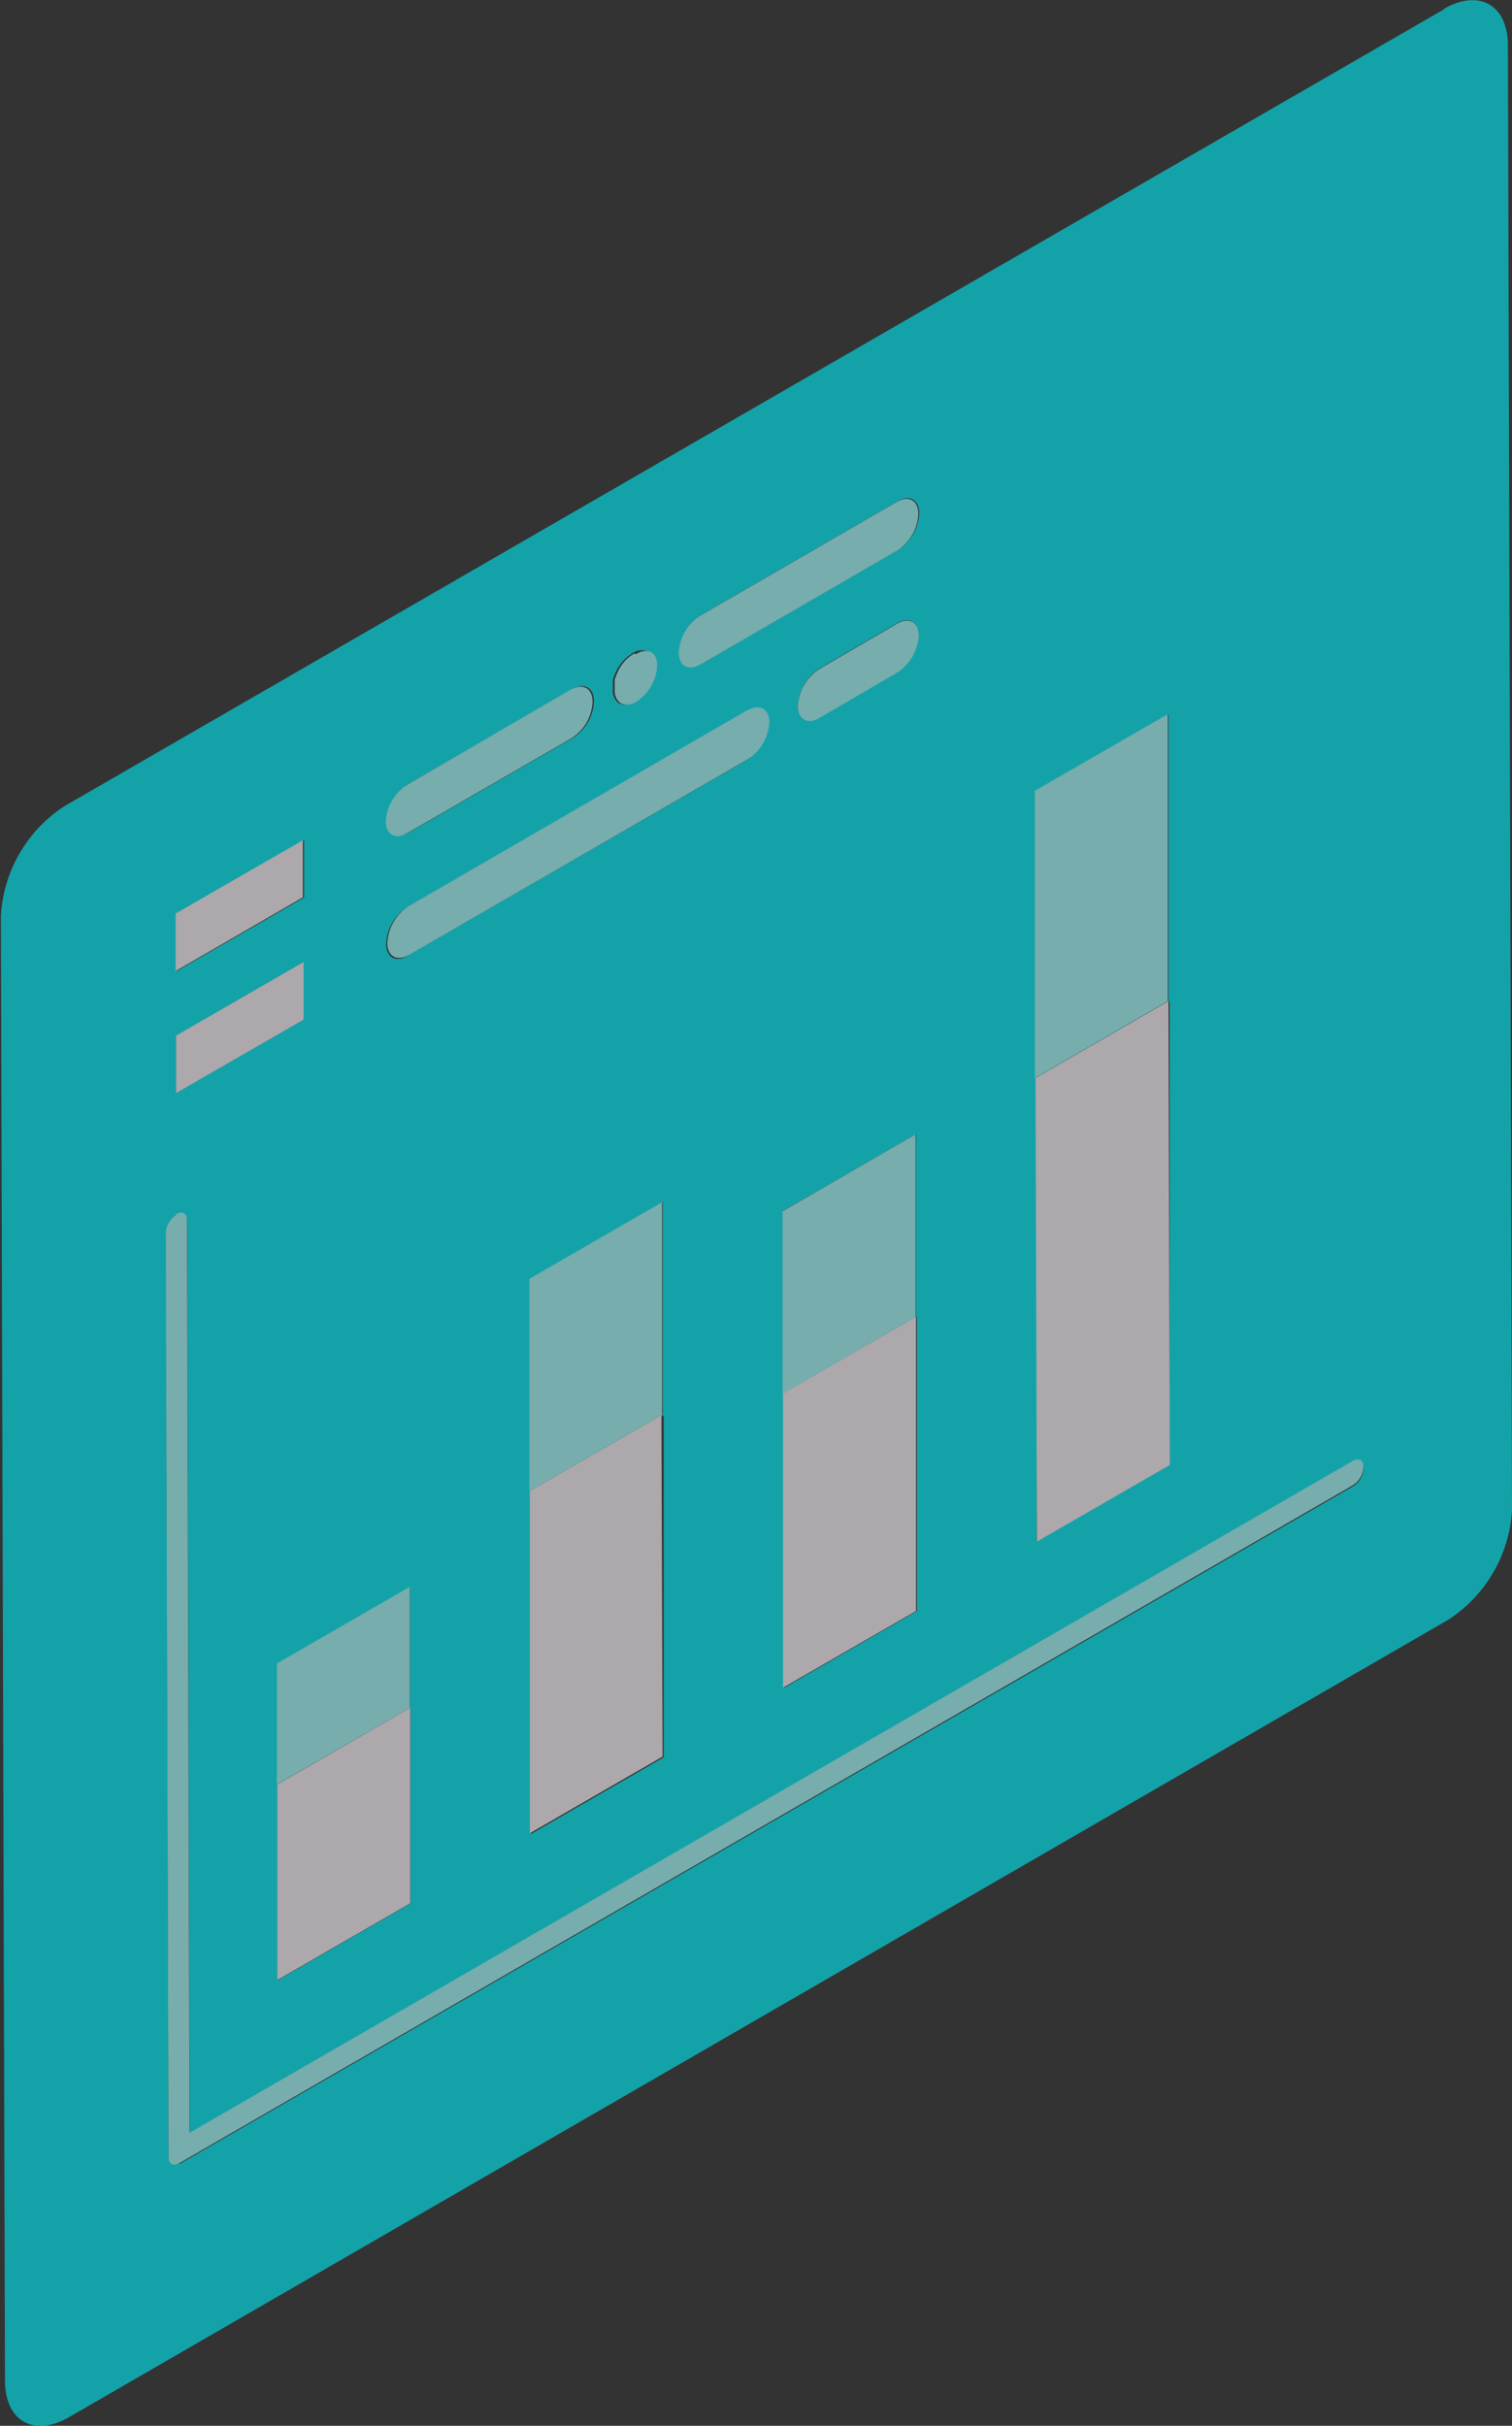 <svg id="Layer_1" data-name="Layer 1" xmlns="http://www.w3.org/2000/svg" viewBox="0 0 66.29 106.32"><rect x="0" y="0" width="66.29" height="106.32" fill="#333333" stroke="none"/><defs><style>.cls-1{opacity:0.6;}.cls-2{fill:#00edf9;}.cls-3{fill:#a5ffff;}.cls-4{fill:#fdf7fb;}</style></defs><g id="Group_4796" data-name="Group 4796" class="cls-1"><path id="Path_2436" data-name="Path 2436" class="cls-2" d="M984.26,412.8l0-8.57,5.83-3.36,0,8.57-5.83,3.36m22.2-12.81,0-12.9,5.83-3.37,0,12.9-5.83,3.37m-22.22,4.24v-5.3l5.83-3.37v5.3l-5.83,3.37m11.13,2.16,0-15,5.82-3.36,0,15-5.82,3.36m22.17-12.81,0-20.32,5.83-3.37,0,20.33-5.83,3.36m-11.12-6.5,0-8,5.83-3.36,0,8-5.82,3.36m-11.1,4.28,0-9.3,5.82-3.36,0,9.3-5.82,3.36m22.16-18.11,0-12.58,5.83-3.36,0,12.58-5.83,3.36m-37.54,47.57c-.26.15-.46,0-.47-.26l-.11-40.5a1,1,0,0,1,.47-.81c.25-.15.46,0,.46.27l.11,40,51-29.44c.26-.15.47,0,.47.27a1,1,0,0,1-.46.8l-51.47,29.71m10-52.95c-.51.3-.93.06-.93-.53a2,2,0,0,1,.93-1.61l14.88-8.59c.51-.3.93-.06.93.53a2.06,2.06,0,0,1-.92,1.61L990,367.87m18-10.41c-.51.3-.93.06-.93-.53a2.06,2.06,0,0,1,.93-1.61l3.43-2c.51-.3.93-.06.93.53a2,2,0,0,1-.92,1.61l-3.44,2m-28.19,16.46v-2.51l5.58-3.22v2.51l-5.59,3.22m20.1-17.15a.7.7,0,0,1-.67.07.67.67,0,0,1-.27-.6l0-.23,0-.22.09-.24.11-.23a2,2,0,0,1,.66-.68.71.71,0,0,1,.66-.08l.12.1.08.14.06.16v.2a2,2,0,0,1-.26.91,2.1,2.1,0,0,1-.66.7M990,362.51c-.51.3-.93.06-.93-.53a2,2,0,0,1,.92-1.61l7.21-4.16c.51-.3.93-.06.93.53a2,2,0,0,1-.92,1.61L990,362.51m12.83-7.4c-.52.3-.93.06-.94-.53a2.06,2.06,0,0,1,.93-1.61l8.64-5c.51-.3.93-.05.93.54a2,2,0,0,1-.93,1.6l-8.63,5m-23,13.46v-2.52l5.59-3.22v2.52l-5.58,3.22m55.59-42.17-60.51,34.94a6.14,6.14,0,0,0-2.79,4.83l.18,64.18c0,1.77,1.26,2.49,2.81,1.6L1035.59,397a6.15,6.15,0,0,0,2.79-4.82L1038.2,328c0-1.77-1.26-2.49-2.81-1.6" transform="translate(-972.09 -326.01)"/><path id="Path_2437" data-name="Path 2437" class="cls-3" d="M979.83,379.25a1,1,0,0,0-.47.81l.12,40.5c0,.29.21.41.47.26l51.45-29.71a1,1,0,0,0,.47-.8c0-.3-.21-.42-.47-.27l-51,29.45-.11-40c0-.3-.21-.42-.47-.27" transform="translate(-972.09 -326.01)"/><path id="Path_2438" data-name="Path 2438" class="cls-4" d="M990.07,400.86l-5.82,3.36,0,8.57,5.83-3.36,0-8.57" transform="translate(-972.09 -326.01)"/><path id="Path_2439" data-name="Path 2439" class="cls-4" d="M1001.14,388l-5.82,3.36,0,15,5.82-3.36-.05-15" transform="translate(-972.09 -326.01)"/><path id="Path_2440" data-name="Path 2440" class="cls-4" d="M1012.25,383.72l-5.83,3.36,0,12.9,5.83-3.36,0-12.9" transform="translate(-972.09 -326.01)"/><path id="Path_2441" data-name="Path 2441" class="cls-4" d="M1023.32,369.89l-5.83,3.37.06,20.32,5.83-3.36-.06-20.33" transform="translate(-972.09 -326.01)"/><path id="Path_2442" data-name="Path 2442" class="cls-3" d="M990.05,395.56l-5.82,3.36v5.3l5.83-3.36,0-5.3" transform="translate(-972.09 -326.01)"/><path id="Path_2443" data-name="Path 2443" class="cls-3" d="M1001.12,378.7l-5.82,3.36,0,9.31,5.82-3.36,0-9.31" transform="translate(-972.09 -326.01)"/><path id="Path_2444" data-name="Path 2444" class="cls-3" d="M1012.23,375.73l-5.83,3.37,0,8,5.83-3.37,0-8" transform="translate(-972.09 -326.01)"/><path id="Path_2445" data-name="Path 2445" class="cls-3" d="M1023.29,357.31l-5.83,3.36,0,12.59,5.83-3.37,0-12.58" transform="translate(-972.09 -326.01)"/><path id="Path_2446" data-name="Path 2446" class="cls-4" d="M985.38,362.83l-5.59,3.22v2.52l5.58-3.23v-2.51" transform="translate(-972.09 -326.01)"/><path id="Path_2447" data-name="Path 2447" class="cls-4" d="M985.39,368.18l-5.58,3.22v2.52l5.59-3.22v-2.52" transform="translate(-972.09 -326.01)"/><path id="Path_2448" data-name="Path 2448" class="cls-3" d="M997.16,356.21,990,360.37A2.07,2.07,0,0,0,989,362c0,.59.42.83.94.53l7.2-4.16a2,2,0,0,0,.93-1.6c0-.59-.42-.83-.93-.54" transform="translate(-972.09 -326.01)"/><path id="Path_2449" data-name="Path 2449" class="cls-3" d="M999.9,354.65a1.84,1.84,0,0,0-.66.67l-.11.23-.09.24,0,.22,0,.23a.67.67,0,0,0,.27.6.7.7,0,0,0,.67-.07,1.93,1.93,0,0,0,.66-.7,1.88,1.88,0,0,0,.26-.9V355l-.06-.17-.08-.14-.12-.1a.71.71,0,0,0-.66.09" transform="translate(-972.09 -326.01)"/><path id="Path_2450" data-name="Path 2450" class="cls-3" d="M1011.42,348l-8.64,5a2.06,2.06,0,0,0-.93,1.61c0,.59.42.82.94.53l8.63-5a2,2,0,0,0,.93-1.61c0-.59-.42-.82-.93-.53" transform="translate(-972.09 -326.01)"/><path id="Path_2451" data-name="Path 2451" class="cls-3" d="M1004.85,357.14,990,365.73a2.06,2.06,0,0,0-.93,1.61c0,.59.42.82.94.53l14.88-8.59a2.07,2.07,0,0,0,.93-1.61c0-.59-.43-.83-.94-.53" transform="translate(-972.09 -326.01)"/><path id="Path_2452" data-name="Path 2452" class="cls-3" d="M1011.43,353.34l-3.43,2a2.06,2.06,0,0,0-.93,1.61c0,.59.42.83.94.53l3.43-2a2.07,2.07,0,0,0,.93-1.61c0-.59-.42-.83-.94-.53" transform="translate(-972.09 -326.01)"/></g></svg>